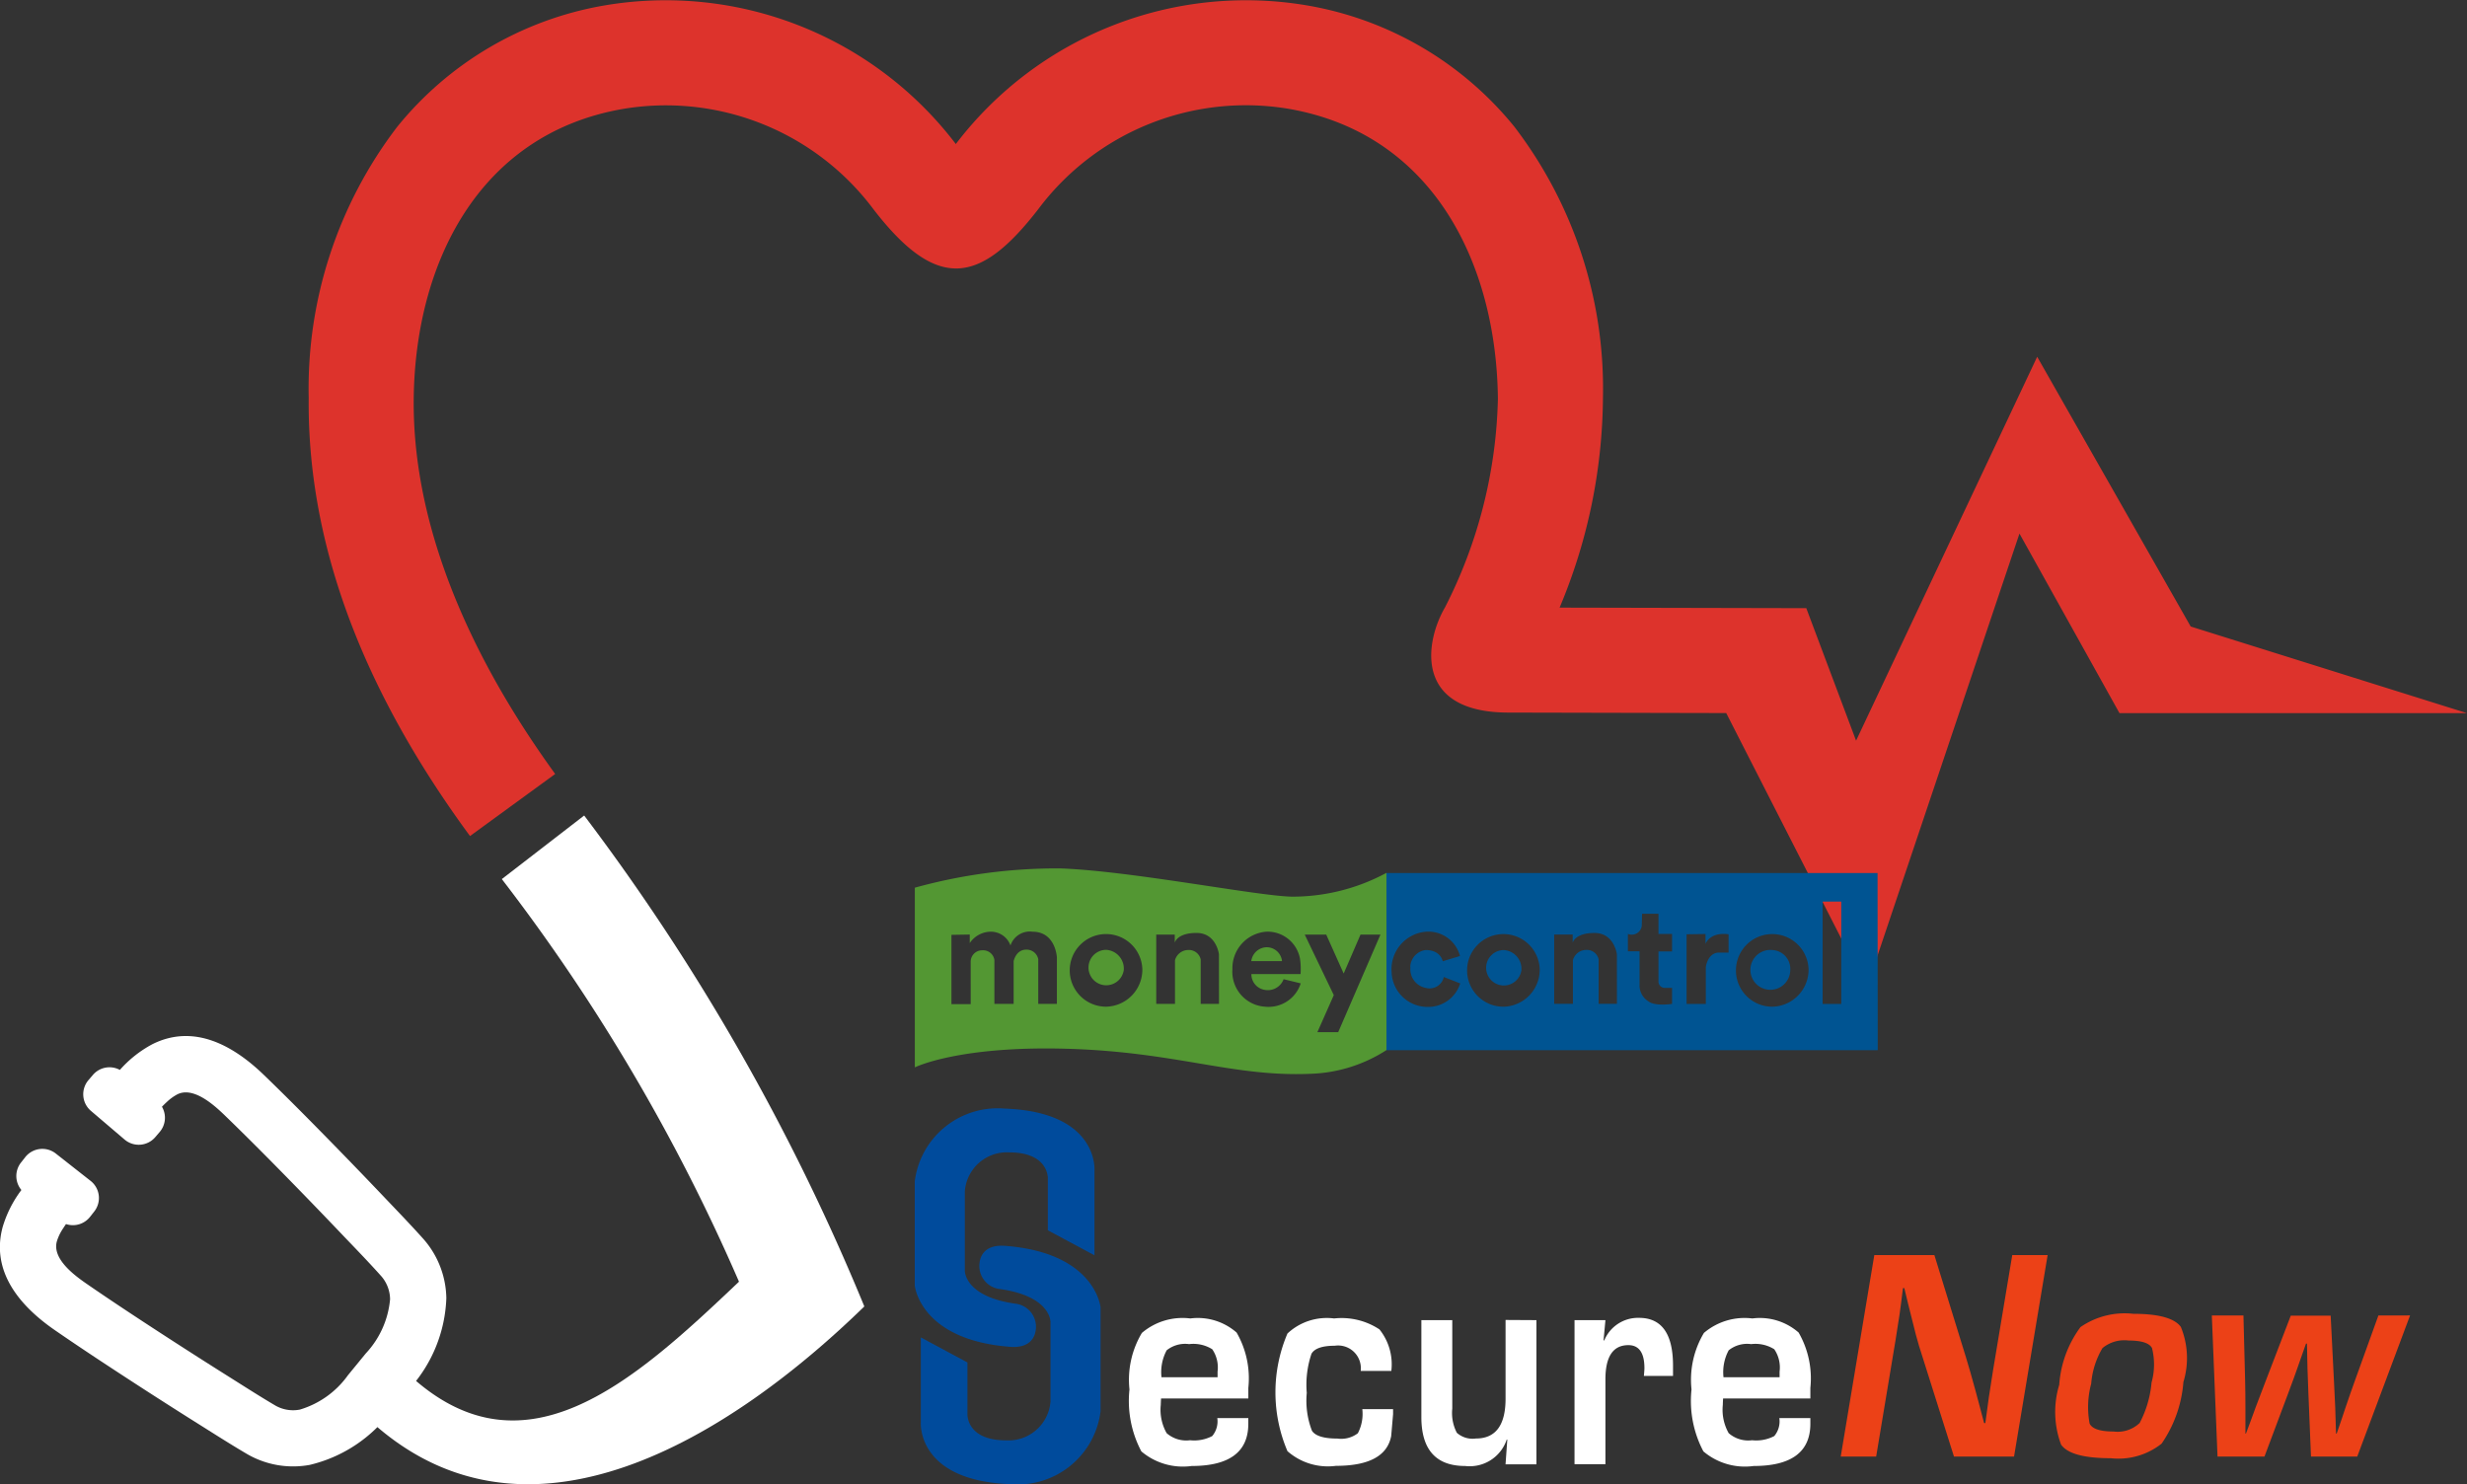 <svg xmlns="http://www.w3.org/2000/svg" width="86.606" height="52.11" viewBox="0 0 86.606 52.11">
    <rect x="0" y="0" width="86.606" height="52.11" fill="#333333" stroke="none"/>
    <g id="Group_6386" transform="translate(-15.003 -79.174)">
        <g id="Group_6384" transform="translate(47.115 118.091)">
            <g id="Group_6381" transform="translate(7.539 7.352)">
                <path id="Path_6321"
                    d="M162.95,200.275h1.089v.2q0,1.481-1.989,1.482a2.255,2.255,0,0,1-1.766-.513,3.788,3.788,0,0,1-.417-2.175,3.2,3.2,0,0,1,.436-1.984,2.2,2.2,0,0,1,1.7-.508,2.067,2.067,0,0,1,1.625.495,3.219,3.219,0,0,1,.412,1.945v.37h-3.064q-.01.17-.01.222a1.665,1.665,0,0,0,.206.995,1.044,1.044,0,0,0,.822.249,1.368,1.368,0,0,0,.777-.146A.8.8,0,0,0,162.95,200.275Zm.01-1.434,0-.2a1.136,1.136,0,0,0-.187-.783,1.249,1.249,0,0,0-.812-.18,1.036,1.036,0,0,0-.788.217,1.624,1.624,0,0,0-.182.947Z"
                    transform="translate(-159.867 -196.756)" fill="#fff" />
                <path id="Path_6322"
                    d="M184.221,199.979h1.08v.175l-.066.767q-.2,1.048-1.942,1.048a2.148,2.148,0,0,1-1.7-.516,5.267,5.267,0,0,1,0-4.13,2.022,2.022,0,0,1,1.639-.529,2.413,2.413,0,0,1,1.591.384,1.962,1.962,0,0,1,.417,1.458h-1.075a.8.8,0,0,0-.914-.884q-.649,0-.814.28a3.4,3.4,0,0,0-.166,1.376,2.931,2.931,0,0,0,.183,1.331q.182.272.893.272a.96.96,0,0,0,.718-.188A1.46,1.46,0,0,0,184.221,199.979Z"
                    transform="translate(-176.047 -196.773)" fill="#fff" />
                <path id="Path_6323"
                    d="M206.5,197.037V202.1h-1.085l.062-.868-.019-.005a1.37,1.37,0,0,1-1.459.931q-1.539,0-1.539-1.72v-3.4h1.085v3.106a1.5,1.5,0,0,0,.161.849.833.833,0,0,0,.668.2q1.042,0,1.042-1.4v-2.762Z"
                    transform="translate(-192.213 -196.957)" fill="#fff" />
                <path id="Path_6324"
                    d="M224.825,196.786h1.085l-.066.709.024.005a1.282,1.282,0,0,1,1.222-.794q1.194,0,1.193,1.683v.355h-1.023q.019-.206.019-.27,0-.81-.564-.81-.805,0-.805,1.2v2.979h-1.085Z"
                    transform="translate(-209.201 -196.706)" fill="#fff" />
                <path id="Path_6325"
                    d="M244.98,200.275h1.089v.2q0,1.481-1.989,1.482a2.255,2.255,0,0,1-1.766-.513,3.788,3.788,0,0,1-.417-2.175,3.2,3.2,0,0,1,.436-1.984,2.2,2.2,0,0,1,1.7-.508,2.066,2.066,0,0,1,1.624.495,3.218,3.218,0,0,1,.412,1.945v.37h-3.064q-.009.17-.009.222a1.665,1.665,0,0,0,.206.995,1.044,1.044,0,0,0,.822.249,1.369,1.369,0,0,0,.777-.146A.8.8,0,0,0,244.98,200.275Zm.009-1.434,0-.2a1.136,1.136,0,0,0-.187-.783,1.249,1.249,0,0,0-.812-.18,1.036,1.036,0,0,0-.788.217,1.622,1.622,0,0,0-.182.947Z"
                    transform="translate(-222.166 -196.756)" fill="#fff" />
            </g>
            <g id="Group_6382" transform="translate(32.506 5.147)">
                <path id="Path_6326"
                    d="M270.933,187.54l-1.179,7.075h-2.109l-1.226-3.882q-.091-.29-.268-1.016l-.127-.508-.122-.508h-.048l-.058.467-.062.461-.145.928-.676,4.059h-1.244l1.179-7.075h2.109l1.108,3.587q.146.477.331,1.156l.154.575.153.58h.043l.062-.456.062-.456.142-.912.679-4.074Z"
                    transform="translate(-263.667 -187.54)" fill="#ec4117" />
                <path id="Path_6327"
                    d="M297.792,196.116q1.331,0,1.667.459a2.876,2.876,0,0,1,.09,1.936,4.395,4.395,0,0,1-.764,2.162,2.436,2.436,0,0,1-1.786.513q-1.408,0-1.744-.477a3.281,3.281,0,0,1-.065-2.1,3.844,3.844,0,0,1,.746-2.027A2.727,2.727,0,0,1,297.792,196.116Zm-.166.938a1.2,1.2,0,0,0-.919.267,2.891,2.891,0,0,0-.395,1.247,3.172,3.172,0,0,0-.056,1.4q.131.28.842.28a1.12,1.12,0,0,0,.916-.3,3.756,3.756,0,0,0,.417-1.42,2.353,2.353,0,0,0,.015-1.213Q298.3,197.054,297.626,197.054Z"
                    transform="translate(-287.517 -194.053)" fill="#ec4117" />
                <path id="Path_6328"
                    d="M324.807,196.353l-1.854,4.955h-1.624l-.091-2.218q-.024-.575-.032-.876l-.009-.435-.009-.435h-.034l-.154.435-.155.441q-.1.29-.318.871l-.831,2.218h-1.648l-.2-4.955h1.11l.059,2.3q.01.43.01.923v.461l0,.461h.019l.173-.461.168-.461q.13-.347.35-.917l.883-2.3h1.4l.116,2.3q.032.648.044.917l.014.461.014.461h.024l.159-.461.154-.461q.161-.477.322-.923l.829-2.3Z"
                    transform="translate(-304.818 -194.233)" fill="#ec4117" />
            </g>
            <g id="Group_6383" transform="translate(0 0)">
                <path id="Path_6329"
                    d="M131.879,174.509c.578.044.841-.223.892-.579A.815.815,0,0,0,132.1,173c-1.85-.246-1.817-1.171-1.817-1.171v-2.779a1.481,1.481,0,0,1,1.557-1.368c1.4,0,1.358.919,1.358.919v1.817l1.637.879v-2.975s.166-2.06-3.155-2.177a2.931,2.931,0,0,0-3.155,2.556v3.654S128.7,174.269,131.879,174.509Z"
                    transform="translate(-128.524 -166.14)" fill="#004b9c" />
                <path id="Path_6330"
                    d="M132.366,186.179c-.578-.044-.841.222-.892.579a.815.815,0,0,0,.672.932c1.85.246,1.817,1.171,1.817,1.171v2.779a1.481,1.481,0,0,1-1.558,1.368c-1.4,0-1.358-.918-1.358-.918v-1.817l-1.637-.879v2.975s-.166,2.06,3.155,2.177a2.931,2.931,0,0,0,3.155-2.556v-3.654S135.541,186.419,132.366,186.179Z"
                    transform="translate(-129.196 -181.355)" fill="#004b9c" />
            </g>
        </g>
        <path id="Path_6333"
            d="M107.849,269.726a77.317,77.317,0,0,1,9.835,17.236c-4.549,4.433-11.9,9.269-17.55,3.822l1.394-1.591c4.1,4.008,8.019.452,11.756-3.1a66.647,66.647,0,0,0-8.326-14.135Z"
            transform="translate(-72.338 -161.92)" fill="#fff" fill-rule="evenodd" />
        <path id="Path_6334"
            d="M127,100.5c-.7,1.2-1.112,3.692,2.232,3.692l7.641.017,4.928,9.658,5.367-15.96,3.511,6.305h12.2l-9.7-3.042L147.79,91.7l-6.358,13.478-1.748-4.652-8.66-.019a19.319,19.319,0,0,0,1.522-7.366,15.132,15.132,0,0,0-3.111-9.519,11.954,11.954,0,0,0-7.249-4.253,12.8,12.8,0,0,0-12.358,4.862,12.8,12.8,0,0,0-12.358-4.862,11.954,11.954,0,0,0-7.249,4.253,15.132,15.132,0,0,0-3.111,9.519c-.057,5.565,2.251,10.745,5.663,15.386l2.99-2.179q-.524-.724-1.008-1.465c-2.243-3.442-4-7.527-3.958-11.7.049-4.751,2.274-9.289,7.314-10.179a9.1,9.1,0,0,1,8.828,3.52c2.237,2.9,3.741,2.634,5.784-.007A9.1,9.1,0,0,1,121.544,83c5.04.89,7.265,5.428,7.314,10.179A16.888,16.888,0,0,1,127,100.5"
            transform="translate(-61.27 0)" fill="#dd332c" fill-rule="evenodd" />
        <path id="Path_6335"
            d="M20.692,323.755a.766.766,0,0,1-.08.876l-.158.185a.765.765,0,0,1-1.076.086l-1.185-1.01a.765.765,0,0,1-.086-1.076l.158-.185a.766.766,0,0,1,.946-.175,4.088,4.088,0,0,1,1.136-.9c1.465-.737,2.853.047,3.917,1.074.667.644,1.322,1.3,1.973,1.963q1.157,1.176,2.294,2.372c.451.474.905.944,1.341,1.432a3.22,3.22,0,0,1,.8,2.073,5,5,0,0,1-1.3,3.187l-.627.766a4.988,4.988,0,0,1-2.868,1.9,3.221,3.221,0,0,1-2.19-.375c-.564-.33-1.115-.683-1.669-1.031q-1.4-.879-2.778-1.78c-.777-.507-1.55-1.019-2.314-1.546-1.214-.838-2.259-2.051-1.827-3.628a4.085,4.085,0,0,1,.655-1.291.765.765,0,0,1-.015-.962l.15-.191a.765.765,0,0,1,1.072-.128l1.224.962a.765.765,0,0,1,.128,1.072l-.15.191a.766.766,0,0,1-.843.252c-.046.067-.091.135-.133.2a1.675,1.675,0,0,0-.189.411c-.168.612.616,1.189,1.046,1.486.75.517,1.509,1.02,2.272,1.518q1.368.893,2.751,1.763c.535.337,1.068.679,1.614,1a1.254,1.254,0,0,0,.848.136,3.193,3.193,0,0,0,1.69-1.208l.627-.766a3.2,3.2,0,0,0,.851-1.9,1.255,1.255,0,0,0-.3-.8c-.421-.472-.861-.927-1.3-1.385q-1.126-1.184-2.271-2.349c-.638-.649-1.282-1.294-1.937-1.927-.376-.363-1.1-1.017-1.663-.732a1.672,1.672,0,0,0-.366.266c-.06.055-.118.112-.174.171"
            transform="translate(0 -205.718)" fill="#fff" fill-rule="evenodd" />
        <g id="Group_6385" transform="translate(47.115 109.659)">
            <path id="Path_6331"
                d="M256.193,148.242h-.654v3.594h.654Zm-1.148,2.375a1.275,1.275,0,1,0-1.275,1.317,1.3,1.3,0,0,0,1.275-1.317m-2.808-1.226c-.665-.091-.809.338-.809.338v-.348l-.665.01v2.445h.676v-1.3s.055-.451.41-.5h.388Zm-1.984-.013h-.477v-.708H249.2l-.011.428a.355.355,0,0,1-.487.28v.61h.41v1.205a.653.653,0,0,0,.31.552c.233.184.831.09.831.09v-.563h-.244a.219.219,0,0,1-.233-.225v-1.053h.477Zm-1.937.715s-.089-.746-.783-.748-.768.343-.768.343V149.4h-.65v2.433h.658V150.3a.485.485,0,0,1,.466-.36.422.422,0,0,1,.436.33v1.562h.643Zm-2.709.524a1.275,1.275,0,1,0-1.275,1.317,1.3,1.3,0,0,0,1.275-1.317m-4.545-.073a.619.619,0,0,1,.54-.6c.535,0,.6.394.6.394l.606-.184a1.148,1.148,0,0,0-1.2-.853,1.321,1.321,0,0,0-1.2,1.424,1.261,1.261,0,0,0,1.241,1.216,1.179,1.179,0,0,0,1.167-.825l-.576-.225a.51.51,0,0,1-.631.383.666.666,0,0,1-.54-.728m16.405,2.914H240.223v-6.219h17.244Zm-3.689-3.515a.7.7,0,1,0,.618.7.661.661,0,0,0-.618-.7m-8.82.7a.622.622,0,1,1-.618-.7.661.661,0,0,1,.618.7"
                transform="translate(-223.666 -147.074)" fill="#005492" />
            <path id="Path_6332"
                d="M178.721,148.791h-.7l-.591,1.367-.613-1.367h-.754l1.02,2.125-.576,1.3h.731Zm-2.8,1.712-.6-.146a.591.591,0,0,1-.689.369.553.553,0,0,1-.442-.55h1.726a2.44,2.44,0,0,0-.02-.541,1.159,1.159,0,0,0-1.164-.947,1.285,1.285,0,0,0-1.208,1.317,1.228,1.228,0,0,0,1.141,1.317,1.185,1.185,0,0,0,1.257-.819m-2.871-1.022s-.089-.746-.783-.748-.768.343-.768.343v-.285h-.65v2.433h.658v-1.532a.485.485,0,0,1,.466-.36.422.422,0,0,1,.436.33v1.562h.643Zm-2.689.524a1.275,1.275,0,1,0-1.274,1.317,1.3,1.3,0,0,0,1.274-1.317m-3-.415s-.044-.9-.853-.9a.713.713,0,0,0-.776.484.73.73,0,0,0-.687-.485.9.9,0,0,0-.743.4v-.3l-.643.011v2.433h.676V149.76a.4.4,0,0,1,.4-.417.4.4,0,0,1,.432.338v1.543h.676v-1.5s.078-.405.443-.405a.415.415,0,0,1,.421.338v1.566h.654Zm11.57-2.963v6.219a5.219,5.219,0,0,1-2.682.833c-2.727.113-4.677-.766-8.511-.879s-5.364.653-5.364.653v-6.309a18.672,18.672,0,0,1,5.12-.676c2.5.09,6.937.977,8.134.991a6.948,6.948,0,0,0,3.3-.834m-4.209,2.61a.557.557,0,0,0-.534.488h1.079a.541.541,0,0,0-.545-.488m-5.009.791a.622.622,0,1,1-.618-.7.661.661,0,0,1,.618.7"
                transform="translate(-162.371 -146.463)" fill="#539733" />
        </g>
    </g>
</svg>

